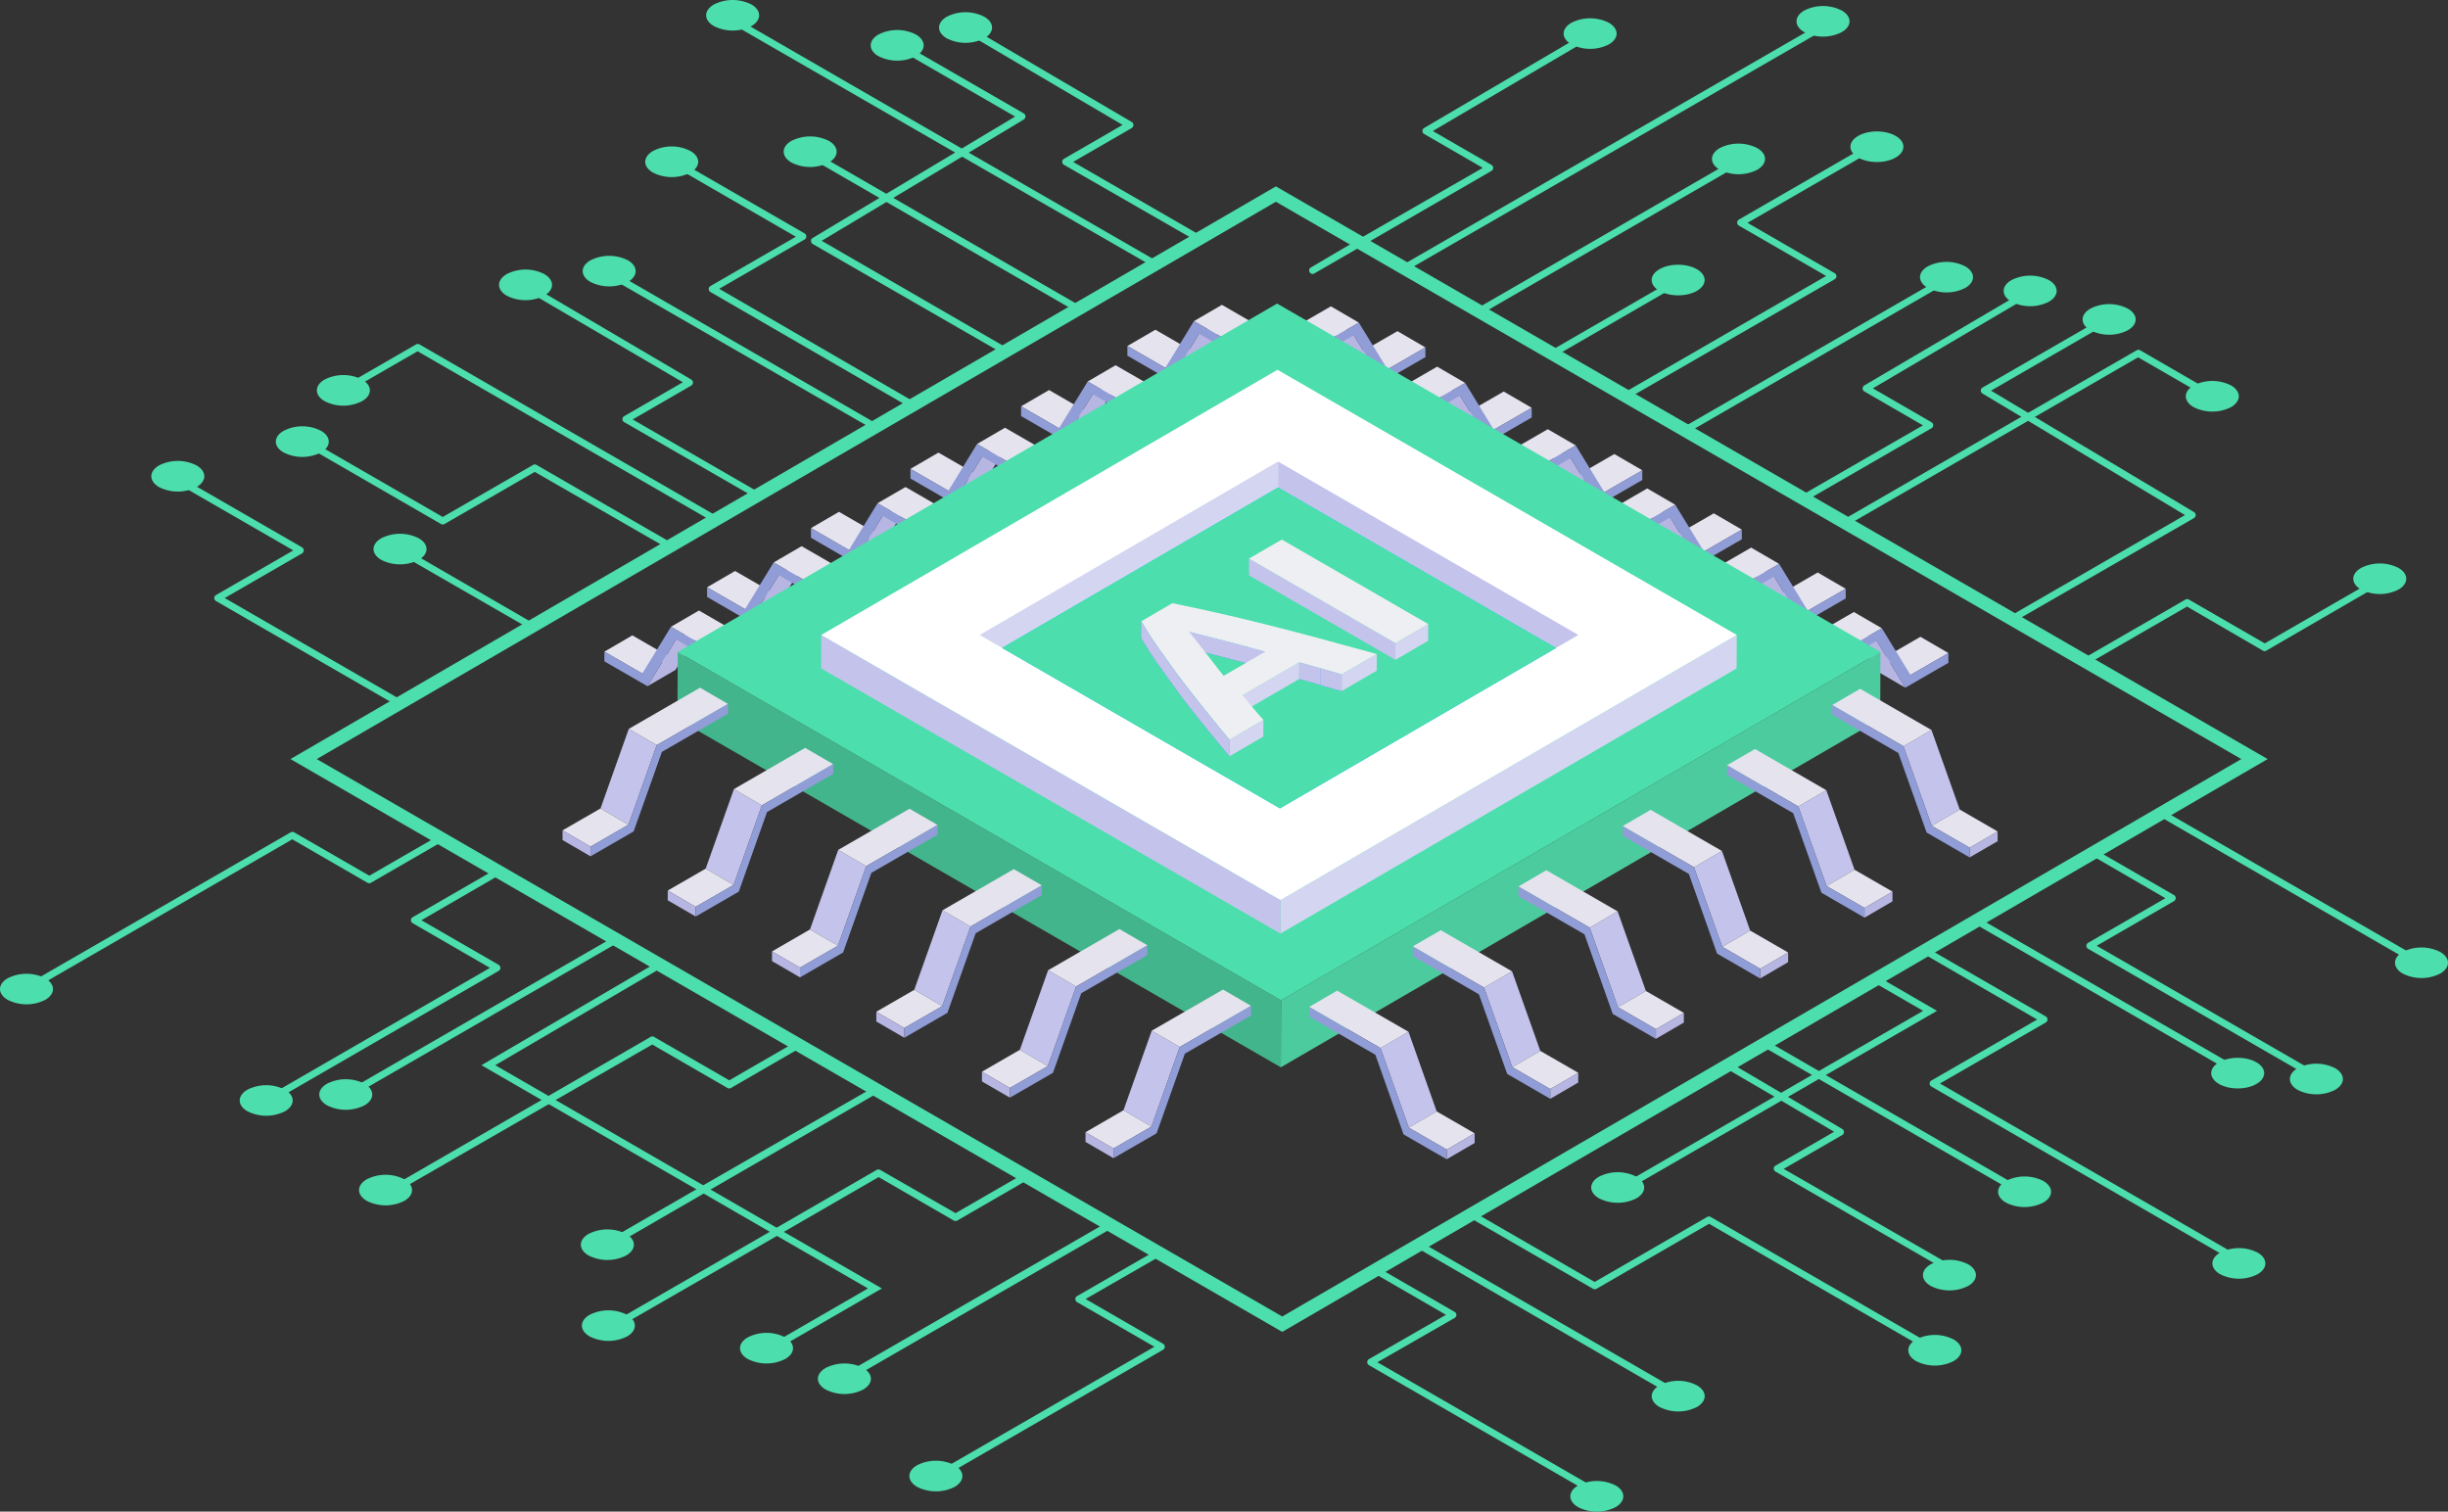 <svg xmlns="http://www.w3.org/2000/svg" xmlns:xlink="http://www.w3.org/1999/xlink" viewBox="0 0 361.23 223.04"><rect x="0" y="0" width="361.23" height="223.04" fill="#333333" stroke="none"/><defs><style>.cls-1{fill:#1393f2;}.cls-2{isolation:isolate;}.cls-3{fill:#e4e3ee;}.cls-4{fill:#b7b6e3;}.cls-5{fill:#919dd6;}.cls-6{fill:#4ccc9e;}.cls-7{fill:#43b58c;}.cls-8{fill:#4cdead;}.cls-9{fill:#d4d5f0;}.cls-10{fill:#c4c3ec;}.cls-11{fill:#fff;}.cls-12{fill:#05d4f5;}.cls-13{fill:#eeeff2;}.cls-14{clip-path:url(#clip-path);}.cls-15{clip-path:url(#clip-path-2);}.cls-16{clip-path:url(#clip-path-3);}.cls-17{clip-path:url(#clip-path-4);}</style><clipPath id="clip-path"><path class="cls-1" d="M186.7,96.16v2.47l-3.64-1-3.22-.84-2.6-.66-1.78-.44V93.22l1.77.44,2.6.66,3.22.84Z"/></clipPath><clipPath id="clip-path-2"><path class="cls-1" d="M194.9,98.61v2.47l-3.18-.89V97.72Z"/></clipPath><clipPath id="clip-path-3"><path class="cls-1" d="M198,99.5V102c-1-.3-2-.59-3.08-.89V98.61C196,98.91,197,99.2,198,99.5Z"/></clipPath><clipPath id="clip-path-4"><path class="cls-1" d="M181.41,109.13v2.47q-2.28-2.73-4.16-5.07c-1.24-1.56-2.4-3-3.45-4.45s-2-2.77-2.92-4.07-1.73-2.58-2.5-3.87V91.67c.77,1.28,1.6,2.58,2.5,3.87s1.87,2.65,2.92,4.07,2.2,2.89,3.45,4.45S179.89,107.31,181.41,109.13Z"/></clipPath></defs><g id="Layer_2" data-name="Layer 2"><g id="Layer_1-2" data-name="Layer 1"><g class="cls-2"><polygon class="cls-3" points="104.34 86.65 108.47 84.25 114.07 87.48 109.94 89.88 104.34 86.65"/><polygon class="cls-4" points="114.92 84.86 119.05 82.46 114.82 89.36 110.69 91.75 114.92 84.86"/><polygon class="cls-5" points="124.68 89.06 128.81 86.66 128.81 88.09 124.68 90.49 124.68 89.06"/><polygon class="cls-3" points="114.16 82.99 118.29 80.59 128.81 86.66 124.68 89.06 114.16 82.99"/><polygon class="cls-5" points="124.68 89.06 124.68 90.49 114.92 84.86 110.69 91.75 104.34 88.08 104.34 86.65 109.94 89.88 114.16 82.99 124.68 89.06"/></g><g class="cls-2"><polygon class="cls-3" points="119.67 77.92 123.8 75.52 129.4 78.75 125.27 81.15 119.67 77.92"/><polygon class="cls-4" points="130.25 76.12 134.38 73.72 130.15 80.62 126.02 83.02 130.25 76.12"/><polygon class="cls-5" points="140.01 80.33 144.14 77.93 144.13 79.36 140.01 81.76 140.01 80.33"/><polygon class="cls-3" points="129.49 74.25 133.62 71.86 144.14 77.93 140.01 80.33 129.49 74.25"/><polygon class="cls-5" points="140.01 80.33 140.01 81.76 130.25 76.12 126.02 83.02 119.67 79.35 119.67 77.92 125.27 81.15 129.49 74.25 140.01 80.33"/></g><g class="cls-2"><polygon class="cls-3" points="134.35 69.18 138.48 66.78 144.08 70.01 139.95 72.41 134.35 69.18"/><polygon class="cls-4" points="144.93 67.38 149.06 64.98 144.83 71.88 140.71 74.28 144.93 67.38"/><polygon class="cls-5" points="154.69 71.58 158.82 69.18 158.82 70.61 154.69 73.01 154.69 71.58"/><polygon class="cls-3" points="144.17 65.51 148.3 63.11 158.82 69.18 154.69 71.58 144.17 65.51"/><polygon class="cls-5" points="154.69 71.58 154.69 73.01 144.93 67.38 140.71 74.28 134.35 70.61 134.35 69.18 139.95 72.41 144.17 65.51 154.69 71.58"/></g><g class="cls-2"><polygon class="cls-3" points="89.19 96.15 93.31 93.75 98.91 96.98 94.78 99.38 89.19 96.15"/><polygon class="cls-4" points="99.76 94.35 103.89 91.95 99.67 98.85 95.54 101.25 99.76 94.35"/><polygon class="cls-5" points="109.53 98.56 113.65 96.16 113.65 97.59 109.52 99.99 109.53 98.56"/><polygon class="cls-3" points="99.01 92.48 103.14 90.08 113.65 96.16 109.53 98.56 99.01 92.48"/><polygon class="cls-5" points="109.53 98.56 109.52 99.99 99.76 94.35 95.54 101.25 89.18 97.58 89.19 96.15 94.78 99.38 99.01 92.48 109.53 98.56"/></g><g class="cls-2"><polygon class="cls-3" points="150.68 59.95 154.8 57.55 160.4 60.79 156.27 63.19 150.68 59.95"/><polygon class="cls-4" points="161.25 58.16 165.38 55.76 161.15 62.66 157.03 65.06 161.25 58.16"/><polygon class="cls-5" points="171.01 62.36 175.14 59.96 175.14 61.39 171.01 63.79 171.01 62.36"/><polygon class="cls-3" points="160.5 56.29 164.62 53.89 175.14 59.96 171.01 62.36 160.5 56.29"/><polygon class="cls-5" points="171.01 62.36 171.01 63.79 161.25 58.16 157.03 65.06 150.67 61.39 150.68 59.95 156.27 63.19 160.5 56.29 171.01 62.36"/></g><g class="cls-2"><polygon class="cls-3" points="166.36 51.05 170.49 48.65 176.08 51.88 171.96 54.28 166.36 51.05"/><polygon class="cls-4" points="176.94 49.25 181.06 46.85 176.84 53.75 172.71 56.15 176.94 49.25"/><polygon class="cls-5" points="186.7 53.45 190.83 51.06 190.82 52.49 186.69 54.89 186.7 53.45"/><polygon class="cls-3" points="176.18 47.38 180.31 44.98 190.83 51.06 186.7 53.45 176.18 47.38"/><polygon class="cls-5" points="186.7 53.45 186.69 54.89 176.94 49.25 172.71 56.15 166.36 52.48 166.36 51.05 171.96 54.28 176.18 47.38 186.7 53.45"/></g><g class="cls-2"><polygon class="cls-3" points="272.35 86.87 268.22 84.47 262.63 87.7 266.75 90.1 272.35 86.87"/><polygon class="cls-4" points="261.78 85.07 257.65 82.67 261.87 89.57 266 91.97 261.78 85.07"/><polygon class="cls-5" points="252.01 89.27 247.88 86.88 247.89 88.31 252.02 90.7 252.01 89.27"/><polygon class="cls-3" points="262.53 83.2 258.4 80.8 247.88 86.88 252.01 89.27 262.53 83.2"/><polygon class="cls-5" points="252.01 89.27 252.02 90.7 261.78 85.07 266 91.97 272.36 88.3 272.35 86.87 266.75 90.1 262.53 83.2 252.01 89.27"/></g><g class="cls-2"><polygon class="cls-3" points="257.02 78.14 252.89 75.74 247.3 78.97 251.43 81.37 257.02 78.14"/><polygon class="cls-4" points="246.45 76.34 242.32 73.94 246.54 80.84 250.67 83.24 246.45 76.34"/><polygon class="cls-5" points="236.68 80.54 232.56 78.14 232.56 79.57 236.69 81.97 236.68 80.54"/><polygon class="cls-3" points="247.2 74.47 243.07 72.07 232.56 78.14 236.68 80.54 247.2 74.47"/><polygon class="cls-5" points="236.68 80.54 236.69 81.97 246.45 76.34 250.67 83.24 257.03 79.57 257.02 78.14 251.43 81.37 247.2 74.47 236.68 80.54"/></g><g class="cls-2"><polygon class="cls-3" points="242.34 69.39 238.21 66.99 232.62 70.22 236.74 72.62 242.34 69.39"/><polygon class="cls-4" points="231.76 67.59 227.64 65.19 231.86 72.09 235.99 74.49 231.76 67.59"/><polygon class="cls-5" points="222 71.8 217.87 69.4 217.88 70.83 222 73.23 222 71.8"/><polygon class="cls-3" points="232.52 65.72 228.39 63.33 217.87 69.4 222 71.8 232.52 65.72"/><polygon class="cls-5" points="222 71.8 222 73.23 231.76 67.59 235.99 74.49 242.34 70.82 242.34 69.39 236.74 72.62 232.52 65.72 222 71.8"/></g><g class="cls-2"><polygon class="cls-3" points="287.51 96.36 283.38 93.96 277.78 97.2 281.91 99.59 287.51 96.36"/><polygon class="cls-4" points="276.93 94.57 272.8 92.17 277.03 99.07 281.15 101.47 276.93 94.57"/><polygon class="cls-5" points="267.17 98.77 263.04 96.37 263.04 97.8 267.17 100.2 267.17 98.77"/><polygon class="cls-3" points="277.69 92.7 273.56 90.3 263.04 96.37 267.17 98.77 277.69 92.7"/><polygon class="cls-5" points="267.17 98.77 267.17 100.2 276.93 94.57 281.15 101.47 287.51 97.8 287.51 96.36 281.91 99.59 277.69 92.7 267.17 98.77"/></g><g class="cls-2"><polygon class="cls-3" points="226.02 60.17 221.89 57.77 216.29 61 220.42 63.4 226.02 60.17"/><polygon class="cls-4" points="215.44 58.37 211.32 55.97 215.54 62.87 219.67 65.27 215.44 58.37"/><polygon class="cls-5" points="205.68 62.57 201.55 60.18 201.56 61.61 205.68 64 205.68 62.57"/><polygon class="cls-3" points="216.2 56.5 212.07 54.1 201.55 60.18 205.68 62.57 216.2 56.5"/><polygon class="cls-5" points="205.68 62.57 205.68 64 215.44 58.37 219.67 65.27 226.02 61.6 226.02 60.17 220.42 63.4 216.2 56.5 205.68 62.57"/></g><g class="cls-2"><polygon class="cls-3" points="210.33 51.26 206.21 48.86 200.61 52.09 204.74 54.49 210.33 51.26"/><polygon class="cls-4" points="199.76 49.46 195.63 47.07 199.85 53.97 203.98 56.36 199.76 49.46"/><polygon class="cls-5" points="190 53.67 185.87 51.27 185.87 52.7 190 55.1 190 53.67"/><polygon class="cls-3" points="200.51 47.6 196.39 45.2 185.87 51.27 190 53.67 200.51 47.6"/><polygon class="cls-5" points="190 53.67 190 55.1 199.76 49.46 203.98 56.36 210.34 52.69 210.33 51.26 204.74 54.49 200.51 47.6 190 53.67"/></g><g class="cls-2"><polygon class="cls-6" points="277.48 96.19 277.45 106.08 189 157.48 189.03 147.6 277.48 96.19"/><polygon class="cls-7" points="189.03 147.6 189 157.48 99.97 106.08 100 96.19 189.03 147.6"/><polygon class="cls-8" points="277.48 96.19 189.03 147.6 100 96.19 188.45 44.79 277.48 96.19"/></g><polygon class="cls-9" points="256.28 93.69 256.26 98.63 188.94 137.75 188.95 132.81 256.28 93.69"/><polygon class="cls-10" points="188.95 132.81 188.94 137.75 121.17 98.63 121.18 93.69 188.95 132.81"/><polygon class="cls-11" points="256.28 93.69 188.95 132.81 121.18 93.69 188.51 54.56 256.28 93.69"/><g class="cls-2"><polygon class="cls-10" points="92.73 121.69 88.61 119.29 92.78 107.55 96.91 109.94 92.73 121.69"/><polygon class="cls-3" points="96.91 109.94 92.78 107.55 103.3 101.47 107.42 103.87 96.91 109.94"/><polygon class="cls-3" points="87.14 124.92 83.01 122.52 88.61 119.29 92.73 121.69 87.14 124.92"/><polygon class="cls-4" points="87.14 126.35 83.01 123.95 83.01 122.52 87.14 124.92 87.14 126.35"/><polygon class="cls-5" points="107.42 103.87 107.43 105.3 97.67 110.94 93.5 122.68 87.14 126.35 87.14 124.92 92.73 121.69 96.91 109.94 107.42 103.87"/></g><g class="cls-2"><polygon class="cls-10" points="108.25 130.57 104.13 128.17 108.3 116.43 112.42 118.83 108.25 130.57"/><polygon class="cls-3" points="112.42 118.83 108.3 116.43 118.81 110.35 122.94 112.75 112.42 118.83"/><polygon class="cls-3" points="102.65 133.8 98.53 131.4 104.13 128.17 108.25 130.57 102.65 133.8"/><polygon class="cls-4" points="102.66 135.23 98.53 132.84 98.53 131.4 102.65 133.8 102.66 135.23"/><polygon class="cls-5" points="122.94 112.75 122.95 114.18 113.18 119.82 109.02 131.56 102.66 135.23 102.65 133.8 108.25 130.57 112.42 118.83 122.94 112.75"/></g><g class="cls-2"><polygon class="cls-10" points="123.65 139.54 119.52 137.14 123.69 125.4 127.82 127.8 123.65 139.54"/><polygon class="cls-3" points="127.82 127.8 123.69 125.4 134.21 119.33 138.34 121.72 127.82 127.8"/><polygon class="cls-3" points="118.05 142.77 113.92 140.38 119.52 137.14 123.65 139.54 118.05 142.77"/><polygon class="cls-4" points="118.05 144.21 113.92 141.81 113.92 140.38 118.05 142.77 118.05 144.21"/><polygon class="cls-5" points="138.34 121.72 138.34 123.16 128.58 128.79 124.41 140.54 118.05 144.21 118.05 142.77 123.65 139.54 127.82 127.8 138.34 121.72"/></g><g class="cls-2"><polygon class="cls-10" points="139.04 148.45 134.91 146.05 139.08 134.31 143.21 136.71 139.04 148.45"/><polygon class="cls-3" points="143.21 136.71 139.08 134.31 149.6 128.24 153.73 130.63 143.21 136.71"/><polygon class="cls-3" points="133.44 151.68 129.31 149.28 134.91 146.05 139.04 148.45 133.44 151.68"/><polygon class="cls-4" points="133.44 153.12 129.31 150.72 129.31 149.28 133.44 151.68 133.44 153.12"/><polygon class="cls-5" points="153.73 130.63 153.73 132.06 143.97 137.7 139.8 149.45 133.44 153.12 133.44 151.68 139.04 148.45 143.21 136.71 153.73 130.63"/></g><g class="cls-2"><polygon class="cls-10" points="154.62 157.3 150.49 154.9 154.66 143.16 158.79 145.56 154.62 157.3"/><polygon class="cls-3" points="158.79 145.56 154.66 143.16 165.18 137.08 169.31 139.48 158.79 145.56"/><polygon class="cls-3" points="149.02 160.53 144.9 158.13 150.49 154.9 154.62 157.3 149.02 160.53"/><polygon class="cls-4" points="149.03 161.96 144.9 159.57 144.9 158.13 149.02 160.53 149.03 161.96"/><polygon class="cls-5" points="169.31 139.48 169.31 140.91 159.55 146.55 155.38 158.29 149.03 161.96 149.02 160.53 154.62 157.3 158.79 145.56 169.31 139.48"/></g><g class="cls-2"><polygon class="cls-10" points="169.91 166.22 165.78 163.82 169.95 152.08 174.08 154.48 169.91 166.22"/><polygon class="cls-3" points="174.08 154.48 169.95 152.08 180.47 146.01 184.6 148.41 174.08 154.48"/><polygon class="cls-3" points="164.31 169.46 160.18 167.06 165.78 163.82 169.91 166.22 164.31 169.46"/><polygon class="cls-4" points="164.31 170.89 160.18 168.49 160.18 167.06 164.31 169.46 164.31 170.89"/><polygon class="cls-5" points="184.6 148.41 184.6 149.84 174.84 155.47 170.67 167.22 164.31 170.89 164.31 169.46 169.91 166.22 174.08 154.48 184.6 148.41"/></g><g class="cls-2"><polygon class="cls-10" points="285.05 121.85 289.18 119.45 285.01 107.71 280.88 110.11 285.05 121.85"/><polygon class="cls-3" points="280.88 110.11 285.01 107.71 274.49 101.63 270.36 104.03 280.88 110.11"/><polygon class="cls-3" points="290.65 125.08 294.77 122.68 289.18 119.45 285.05 121.85 290.65 125.08"/><polygon class="cls-4" points="290.64 126.51 294.77 124.12 294.77 122.68 290.65 125.08 290.64 126.51"/><polygon class="cls-5" points="270.36 104.03 270.36 105.46 280.12 111.1 284.29 122.84 290.64 126.51 290.65 125.08 285.05 121.85 280.88 110.11 270.36 104.03"/></g><g class="cls-2"><polygon class="cls-10" points="269.53 130.73 273.66 128.33 269.49 116.59 265.36 118.99 269.53 130.73"/><polygon class="cls-3" points="265.36 118.99 269.49 116.59 258.97 110.52 254.84 112.91 265.36 118.99"/><polygon class="cls-3" points="275.13 133.96 279.26 131.56 273.66 128.33 269.53 130.73 275.13 133.96"/><polygon class="cls-4" points="275.13 135.4 279.25 133 279.26 131.56 275.13 133.96 275.13 135.4"/><polygon class="cls-5" points="254.84 112.91 254.84 114.34 264.6 119.98 268.77 131.72 275.13 135.4 275.13 133.96 269.53 130.73 265.36 118.99 254.84 112.91"/></g><g class="cls-2"><polygon class="cls-10" points="254.14 139.7 258.26 137.31 254.09 125.56 249.97 127.96 254.14 139.7"/><polygon class="cls-3" points="249.97 127.96 254.09 125.56 243.57 119.49 239.45 121.89 249.97 127.96"/><polygon class="cls-3" points="259.74 142.94 263.86 140.54 258.26 137.31 254.14 139.7 259.74 142.94"/><polygon class="cls-4" points="259.73 144.37 263.86 141.97 263.86 140.54 259.74 142.94 259.73 144.37"/><polygon class="cls-5" points="239.45 121.89 239.44 123.32 249.21 128.95 253.37 140.7 259.73 144.37 259.74 142.94 254.14 139.7 249.97 127.96 239.45 121.89"/></g><g class="cls-2"><polygon class="cls-10" points="238.75 148.61 242.87 146.22 238.7 134.47 234.58 136.87 238.75 148.61"/><polygon class="cls-3" points="234.58 136.87 238.7 134.47 228.18 128.4 224.06 130.8 234.58 136.87"/><polygon class="cls-3" points="244.35 151.85 248.47 149.45 242.87 146.22 238.75 148.61 244.35 151.85"/><polygon class="cls-4" points="244.34 153.28 248.47 150.88 248.47 149.45 244.35 151.85 244.34 153.28"/><polygon class="cls-5" points="224.06 130.8 224.05 132.23 233.81 137.86 237.98 149.61 244.34 153.28 244.35 151.85 238.75 148.61 234.58 136.87 224.06 130.8"/></g><g class="cls-2"><polygon class="cls-10" points="223.16 157.46 227.29 155.06 223.12 143.32 218.99 145.72 223.16 157.46"/><polygon class="cls-3" points="218.99 145.72 223.12 143.32 212.6 137.25 208.47 139.64 218.99 145.72"/><polygon class="cls-3" points="228.76 160.69 232.89 158.29 227.29 155.06 223.16 157.46 228.76 160.69"/><polygon class="cls-4" points="228.76 162.13 232.88 159.73 232.89 158.29 228.76 160.69 228.76 162.13"/><polygon class="cls-5" points="208.47 139.64 208.47 141.07 218.23 146.71 222.4 158.46 228.76 162.13 228.76 160.69 223.16 157.46 218.99 145.72 208.47 139.64"/></g><g class="cls-2"><polygon class="cls-10" points="207.88 166.38 212 163.99 207.84 152.24 203.71 154.64 207.88 166.38"/><polygon class="cls-3" points="203.71 154.64 207.84 152.24 197.31 146.17 193.19 148.57 203.71 154.64"/><polygon class="cls-3" points="213.48 169.62 217.6 167.22 212 163.99 207.88 166.38 213.48 169.62"/><polygon class="cls-4" points="213.47 171.05 217.6 168.65 217.6 167.22 213.48 169.62 213.47 171.05"/><polygon class="cls-5" points="193.19 148.57 193.18 150 202.95 155.63 207.11 167.38 213.47 171.05 213.48 169.62 207.88 166.38 203.71 154.64 193.19 148.57"/></g><polygon class="cls-9" points="144.56 93.69 147.87 95.6 188.59 119.11 188.59 68.1 144.56 93.69"/><polygon class="cls-10" points="188.59 68.1 188.59 119.11 188.87 119.27 229.6 95.61 232.91 93.69 188.59 68.1"/><polygon class="cls-12" points="229.6 95.61 188.87 119.27 147.87 95.6 188.59 71.93 229.6 95.61"/><polygon class="cls-8" points="229.6 95.61 188.87 119.27 147.87 95.6 188.59 71.93 229.6 95.61"/><g class="cls-2"><polygon class="cls-9" points="210.75 92.08 210.74 94.55 205.91 97.36 205.91 94.89 210.75 92.08"/><polygon class="cls-10" points="205.91 94.89 205.91 97.36 184.3 84.89 184.31 82.42 205.91 94.89"/><polygon class="cls-13" points="210.75 92.08 205.91 94.89 184.31 82.42 189.14 79.61 210.75 92.08"/></g><g class="cls-2"><g class="cls-2"><path class="cls-1" d="M186.7,96.16v2.47l-3.64-1-3.22-.84-2.6-.66-1.78-.44V93.22l1.77.44,2.6.66,3.22.84Z"/><g class="cls-14"><g class="cls-2"><path class="cls-10" d="M186.7,96.16v2.47l-3.64-1-3.22-.84-2.6-.66-1.78-.44V93.22l1.77.44,2.6.66,3.22.84Z"/></g></g></g><g class="cls-2"><path class="cls-1" d="M194.9,98.61v2.47l-3.18-.89V97.72Z"/><g class="cls-15"><g class="cls-2"><path class="cls-10" d="M194.9,98.61v2.47l-3.18-.89V97.72Z"/></g></g></g><g class="cls-2"><path class="cls-1" d="M198,99.5V102c-1-.3-2-.59-3.08-.89V98.61C196,98.91,197,99.2,198,99.5Z"/><g class="cls-16"><g class="cls-2"><path class="cls-10" d="M198,99.5V102c-1-.3-2-.59-3.08-.89V98.61C196,98.91,197,99.2,198,99.5Z"/></g></g></g><polygon class="cls-9" points="203.16 96.49 203.15 98.96 197.97 101.97 197.98 99.5 203.16 96.49"/><polygon class="cls-9" points="191.72 97.72 191.71 100.19 183.32 105.06 183.33 102.59 191.72 97.72"/><g class="cls-2"><path class="cls-1" d="M181.41,109.13v2.47q-2.28-2.73-4.16-5.07c-1.24-1.56-2.4-3-3.45-4.45s-2-2.77-2.92-4.07-1.73-2.58-2.5-3.87V91.67c.77,1.28,1.6,2.58,2.5,3.87s1.87,2.65,2.92,4.07,2.2,2.89,3.45,4.45S179.89,107.31,181.41,109.13Z"/><g class="cls-17"><g class="cls-2"><path class="cls-10" d="M181.41,109.13v2.47q-2.28-2.73-4.16-5.07c-1.24-1.56-2.4-3-3.45-4.45s-2-2.77-2.92-4.07-1.73-2.58-2.5-3.87V91.67c.77,1.28,1.6,2.58,2.5,3.87s1.87,2.65,2.92,4.07,2.2,2.89,3.45,4.45S179.89,107.31,181.41,109.13Z"/></g></g></g><polygon class="cls-9" points="186.43 106.21 186.42 108.68 181.41 111.6 181.41 109.13 186.43 106.21"/><path class="cls-13" d="M194.9,98.61l-3.18-.89-8.39,4.87,1.56,1.85c.51.61,1,1.2,1.54,1.77l-5,2.92q-2.28-2.73-4.15-5.07t-3.45-4.45c-1.05-1.42-2-2.77-2.92-4.07s-1.73-2.59-2.5-3.87L173,89c2.2.45,4.42.93,6.68,1.44s4.6,1.06,7,1.67,5,1.26,7.71,2,5.62,1.52,8.76,2.39l-5.18,3C197,99.2,196,98.91,194.9,98.61Zm-14.34,1.11,6.14-3.56-3.64-1-3.22-.84-2.6-.66-1.77-.44.8,1,1.17,1.49,1.45,1.87C179.41,98.28,180,99,180.56,99.72Z"/></g><path class="cls-8" d="M189.21,196.52,42.86,112l145.41-84.5L334.62,112ZM46.74,112l142.47,82.25L330.73,112,188.27,29.77Z"/><path class="cls-8" d="M65.56,124l-10.82,6.25a.53.53,0,0,1-.52,0l-11.09-6.41-36,20.8-3.36,1.94a.48.48,0,0,1-.26.07.52.52,0,0,1-.44-.26.51.51,0,0,1,.19-.7l2.83-1.64,36.8-21.24a.52.52,0,0,1,.51,0l11.1,6.4,10.05-5.8Z"/><path class="cls-8" d="M152.81,173.4l-1.71,1-9.84,5.69a.53.53,0,0,1-.52,0l-11.09-6.41-14,8.09-1,.59L93.34,194.62l-3.07,1.78a.54.54,0,0,1-.25.06.53.53,0,0,1-.45-.25.51.51,0,0,1,.19-.7l2.73-1.58,21.1-12.18,1-.6,14.77-8.53a.53.53,0,0,1,.52,0L141,179l9.08-5.24,1.71-1Z"/><path class="cls-8" d="M119.14,154l-1.71,1-9.57,5.53a.53.53,0,0,1-.52,0l-11.09-6.41L82,162.3l-1,.6L60.49,174.71l-3.62,2.09a.57.57,0,0,1-.25.06.53.53,0,0,1-.45-.25.51.51,0,0,1,.19-.7L59.67,174l20.25-11.7,1-.59L96,153a.49.49,0,0,1,.52,0l11.09,6.4,8.8-5.08,1.71-1Z"/><path class="cls-8" d="M92.28,138.44l-1.72,1-36.19,20.9-2.72,1.57a.51.51,0,0,1-.7-.19.5.5,0,0,1,.19-.7l2.26-1.3,36.14-20.87,1.71-1Z"/><path class="cls-8" d="M165.2,180.55l-1.71,1-35.7,20.61L125,203.73a.54.54,0,0,1-.26.07.51.51,0,0,1-.26-1l2.24-1.29,35.7-20.61,1.71-1Z"/><path class="cls-8" d="M130.66,160.6l-1.71,1-24.11,13.92-1,.59-10.93,6.32h0L90,184.07a.45.45,0,0,1-.25.07.51.51,0,0,1-.26-1l2.37-1.37,10.92-6.3,1-.59L127.92,161l1.71-1Z"/><polygon class="cls-8" points="130.13 190.11 116.61 197.92 112.83 200.1 112.32 199.21 115.72 197.25 128.08 190.11 114.62 182.34 113.59 181.75 103.82 176.1 102.8 175.51 80.95 162.9 79.92 162.3 71.04 157.17 95.99 142.56 97.69 141.57 98.71 142.16 97.01 143.15 73.08 157.17 80.95 161.71 81.97 162.3 103.82 174.92 104.84 175.51 114.62 181.16 115.64 181.75 130.13 190.11"/><path class="cls-8" d="M6.67,144.34c1.53.88,1.53,2.31,0,3.19a6.12,6.12,0,0,1-5.53,0c-1.52-.88-1.52-2.31,0-3.19A6.12,6.12,0,0,1,6.67,144.34Z"/><path class="cls-8" d="M73.84,142.81a.5.5,0,0,1-.25.44l-31,17.91-2.84,1.64a.54.54,0,0,1-.25.06.51.51,0,0,1-.45-.25.52.52,0,0,1,.19-.7l2.36-1.36L72.3,142.81l-11.4-6.59a.51.51,0,0,1,0-.89l11.28-6.51,1.71-1,1,.59-1.71,1-11,6.37,11.41,6.58A.52.52,0,0,1,73.84,142.81Z"/><path class="cls-8" d="M42.05,160.78c1.52.88,1.52,2.31,0,3.19a6.12,6.12,0,0,1-5.53,0c-1.53-.88-1.53-2.31,0-3.19A6.12,6.12,0,0,1,42.05,160.78Z"/><path class="cls-8" d="M171.88,198.71a.52.52,0,0,1-.26.45l-30.2,17.44-3.65,2.1a.48.48,0,0,1-.26.07.5.5,0,0,1-.44-.26.51.51,0,0,1,.19-.7l3.17-1.83,29.91-17.27-11.41-6.58a.52.52,0,0,1-.25-.45.5.5,0,0,1,.25-.44l10.69-6.17,1.71-1,1,.6-1.71,1-10.43,6,11.41,6.59A.51.51,0,0,1,171.88,198.71Z"/><path class="cls-8" d="M140.87,216.19c1.52.88,1.52,2.31,0,3.2a6.12,6.12,0,0,1-5.53,0c-1.53-.89-1.53-2.32,0-3.2A6.12,6.12,0,0,1,140.87,216.19Z"/><path class="cls-8" d="M53.79,159.9c1.52.88,1.52,2.31,0,3.19a6.12,6.12,0,0,1-5.53,0c-1.53-.88-1.53-2.31,0-3.19A6.12,6.12,0,0,1,53.79,159.9Z"/><path class="cls-8" d="M59.66,174c1.52.88,1.52,2.31,0,3.19a6.12,6.12,0,0,1-5.53,0c-1.53-.88-1.53-2.31,0-3.19A6.12,6.12,0,0,1,59.66,174Z"/><path class="cls-8" d="M92.39,182.06c1.53.88,1.53,2.31,0,3.19a6.12,6.12,0,0,1-5.53,0c-1.53-.88-1.53-2.31,0-3.19A6.12,6.12,0,0,1,92.39,182.06Z"/><path class="cls-8" d="M92.54,194c1.52.88,1.52,2.31,0,3.19a6.12,6.12,0,0,1-5.53,0c-1.53-.88-1.53-2.31,0-3.19A6.12,6.12,0,0,1,92.54,194Z"/><path class="cls-8" d="M115.87,197.33c1.53.88,1.53,2.31,0,3.19a6.12,6.12,0,0,1-5.53,0c-1.52-.88-1.52-2.31,0-3.19A6.06,6.06,0,0,1,115.87,197.33Z"/><path class="cls-8" d="M127.37,201.84c1.52.88,1.52,2.31,0,3.19a6.12,6.12,0,0,1-5.53,0c-1.53-.88-1.53-2.31,0-3.19A6.12,6.12,0,0,1,127.37,201.84Z"/><path class="cls-8" d="M342.68,159.34a.54.54,0,0,1-.45.26.55.55,0,0,1-.25-.07l-3.12-1.8L308.13,140a.49.49,0,0,1-.26-.44.5.5,0,0,1,.26-.45l11.4-6.58L309.3,126.6l-1.71-1,1-.59,1.71,1,10.5,6.06a.52.52,0,0,1,0,.89l-11.41,6.59L340,157.21l2.48,1.43A.51.51,0,0,1,342.68,159.34Z"/><path class="cls-8" d="M236.52,220.79a.53.53,0,0,1-.45.25.54.54,0,0,1-.25-.06l-3-1.75L202,201.43a.52.52,0,0,1,0-.89L213.37,194l-10-5.78-1.7-1,1-.59,1.7,1,10.28,5.94a.51.51,0,0,1,0,.89L203.25,201,234,218.74l2.34,1.35A.52.52,0,0,1,236.52,220.79Z"/><path class="cls-8" d="M288.86,187.79a.54.54,0,0,1-.45.26.43.43,0,0,1-.25-.07l-2.84-1.64L262,172.87a.5.5,0,0,1,0-.88l8.65-5-7.8-4.58-1-.6L255.31,158l-1.69-1,1-.59,1.69,1,6.53,3.84,1,.6,8,4.73a.54.54,0,0,1,.26.45.53.53,0,0,1-.26.44l-8.64,5L286.71,186h0l2,1.13A.52.52,0,0,1,288.86,187.79Z"/><path class="cls-8" d="M331.23,186.43a.52.52,0,0,1-.45.26.51.51,0,0,1-.26-.07l-3-1.74L285,160.32a.51.51,0,0,1-.26-.44.52.52,0,0,1,.26-.45l15.61-9-16.19-9.36-1.71-1,1-.59,1.71,1,16.46,9.5a.52.52,0,0,1,0,.89l-15.62,9,42.43,24.5,2.35,1.35A.52.52,0,0,1,331.23,186.43Z"/><path class="cls-8" d="M285.59,199.26a.52.52,0,0,1-.45.25.47.47,0,0,1-.25-.07l-2.6-1.49-30.1-17.38-16.61,9.59a.52.52,0,0,1-.51,0L217.44,180l-1.7-1,1-.59,1.7,1,16.87,9.74,16.6-9.59a.53.53,0,0,1,.52,0l30.87,17.83,2.08,1.2A.51.51,0,0,1,285.59,199.26Z"/><path class="cls-8" d="M330.76,158.44a.51.51,0,0,1-.7.19l-2.92-1.69L292,136.65l-1.7-1,1-.6,1.7,1,35.23,20.33,2.34,1.35A.51.51,0,0,1,330.76,158.44Z"/><path class="cls-8" d="M357.92,142.53a.51.51,0,0,1-.7.19L354,140.86,319.26,120.8l-1.71-1,1-.6,1.71,1,34.7,20,2.74,1.58A.51.51,0,0,1,357.92,142.53Z"/><path class="cls-8" d="M299.2,176.41a.53.53,0,0,1-.45.25.48.48,0,0,1-.26-.07l-3.17-1.83-26.93-15.55-1-.59-6.6-3.82-1.71-1,1-.59,1.71,1,6.61,3.82,1,.59,26.84,15.49,2.76,1.6A.52.52,0,0,1,299.2,176.41Z"/><path class="cls-8" d="M248.22,206.12a.51.51,0,0,1-.7.19l-3-1.7h0L209.7,184.47l-1.7-1,1-.6,1.7,1,34.95,20.17,2.36,1.37A.5.5,0,0,1,248.22,206.12Z"/><polygon class="cls-8" points="285.83 149.15 269.42 158.62 268.39 159.21 263.88 161.82 262.86 162.41 242.28 174.29 239.2 176.06 238.69 175.18 241.43 173.6 261.84 161.81 262.86 161.22 267.36 158.62 268.39 158.03 283.78 149.15 277.11 145.3 275.41 144.31 276.43 143.72 278.14 144.7 285.83 149.15"/><path class="cls-8" d="M238.4,219.18c1.52.88,1.52,2.31,0,3.2a6.12,6.12,0,0,1-5.53,0c-1.53-.89-1.53-2.32,0-3.2A6.12,6.12,0,0,1,238.4,219.18Z"/><path class="cls-8" d="M250.4,204.41c1.53.88,1.53,2.31,0,3.19a6.1,6.1,0,0,1-5.52,0c-1.53-.88-1.53-2.31,0-3.19A6,6,0,0,1,250.4,204.41Z"/><path class="cls-8" d="M241.48,173.62c1.52.88,1.52,2.31,0,3.19a6.12,6.12,0,0,1-5.53,0c-1.53-.88-1.53-2.31,0-3.19A6.12,6.12,0,0,1,241.48,173.62Z"/><path class="cls-8" d="M288.27,197.63c1.53.88,1.53,2.31,0,3.2a6.12,6.12,0,0,1-5.53,0c-1.53-.89-1.53-2.32,0-3.2A6.12,6.12,0,0,1,288.27,197.63Z"/><path class="cls-8" d="M290.43,186.55c1.52.88,1.52,2.31,0,3.19a6.12,6.12,0,0,1-5.53,0c-1.53-.88-1.53-2.31,0-3.19A6.12,6.12,0,0,1,290.43,186.55Z"/><path class="cls-8" d="M301.51,174.25c1.53.88,1.53,2.31,0,3.19a6.1,6.1,0,0,1-5.52,0c-1.53-.88-1.53-2.31,0-3.19A6.1,6.1,0,0,1,301.51,174.25Z"/><path class="cls-8" d="M333.14,184.82c1.52.88,1.52,2.31,0,3.19a6.12,6.12,0,0,1-5.53,0c-1.53-.88-1.53-2.31,0-3.19A6.12,6.12,0,0,1,333.14,184.82Z"/><ellipse class="cls-8" cx="330.2" cy="158.34" rx="3.91" ry="2.26"/><path class="cls-8" d="M344.57,157.61c1.53.89,1.53,2.31,0,3.2a6.12,6.12,0,0,1-5.53,0c-1.52-.89-1.52-2.31,0-3.2A6.12,6.12,0,0,1,344.57,157.61Z"/><path class="cls-8" d="M360.08,140.46c1.53.88,1.53,2.31,0,3.19a6.12,6.12,0,0,1-5.53,0c-1.52-.88-1.52-2.31,0-3.19A6.12,6.12,0,0,1,360.08,140.46Z"/><path class="cls-8" d="M151.32,17.18a.53.53,0,0,1-.25.45L143,22.49l-1,.61-10.19,6.1-1,.6-9.56,5.73L148,51l1.71,1-1,.59-1.71-1L119.92,36a.54.54,0,0,1-.25-.45.5.5,0,0,1,.25-.44l9.81-5.88,1-.61,10.19-6.1,1-.61,7.87-4.71L134.73,8.5,132.18,7a.52.52,0,0,1-.19-.7.51.51,0,0,1,.7-.18l3,1.74,15.36,8.86A.52.52,0,0,1,151.32,17.18Z"/><path class="cls-8" d="M59.53,103.46,33.16,88.24l11.41-6.59a.52.52,0,0,0,.25-.44.55.55,0,0,0-.25-.45l-15.5-8.94-2.88-1.66a.51.51,0,1,0-.51.89l2.19,1.27,15.41,8.89L31.87,87.8a.5.5,0,0,0-.25.44.49.49,0,0,0,.25.44L58.5,104.06Z"/><path class="cls-8" d="M113.18,73.27l-1,.6-1.71-1L92.11,62.29a.51.51,0,0,1,0-.89l8.65-5L79.59,44l-2-1.18a.51.51,0,0,1-.19-.7.53.53,0,0,1,.71-.18l2.55,1.51L102,56a.52.52,0,0,1,0,.89l-8.64,5,18.08,10.44Z"/><path class="cls-8" d="M136.1,60l-1,.6-1.71-1L104.84,43.09a.51.51,0,0,1,0-.89l12.6-7.27-16-9.24-3.38-2a.51.51,0,1,1,.51-.88l3.86,2.23,16.3,9.4a.52.52,0,0,1,.25.45.5.5,0,0,1-.25.44l-12.6,7.28L134.39,59Z"/><path class="cls-8" d="M100.27,80.77l-1,.6-1.7-1L78.91,69.63,65.59,77.32a.52.52,0,0,1-.51,0l-18-10.4-2.22-1.28a.52.52,0,1,1,.52-.89L48,66.28l17.33,10L78.66,68.6a.47.47,0,0,1,.51,0L98.56,79.79Z"/><path class="cls-8" d="M160.48,45.79l-1,.59-1.7-1-27-15.59-1-.58-8.36-4.83h0l-2.17-1.26a.52.52,0,0,1-.19-.7.53.53,0,0,1,.71-.18l2.8,1.61,8.23,4.75,1,.59,27,15.6Z"/><path class="cls-8" d="M171.86,39.17l-1,.59-1.71-1L141.94,23.1l-1-.59L109.48,4.37l-1.63-.94a.51.51,0,0,1-.19-.7.52.52,0,0,1,.7-.19l2.39,1.38,31.18,18,1,.59,27.21,15.69Z"/><path class="cls-8" d="M130.55,63.17l-1,.6-1.7-1L91.78,42h0l-2.41-1.4a.51.51,0,0,1,.51-.89l3,1.75,35.94,20.75Z"/><path class="cls-8" d="M79.9,92.61l-1,.6-1.71-1L61.08,82.93l-3.86-2.22A.51.51,0,0,1,57,80a.5.5,0,0,1,.69-.19l4.42,2.55,16,9.26Z"/><path class="cls-8" d="M29,68.67c1.53.89,1.53,2.31,0,3.2a6.12,6.12,0,0,1-5.53,0c-1.52-.89-1.52-2.31,0-3.2A6.12,6.12,0,0,1,29,68.67Z"/><path class="cls-8" d="M61.79,79.42c1.53.88,1.53,2.31,0,3.19a6.12,6.12,0,0,1-5.53,0c-1.52-.88-1.52-2.31,0-3.19A6.12,6.12,0,0,1,61.79,79.42Z"/><path class="cls-8" d="M47.37,63.57c1.53.88,1.53,2.31,0,3.19a6.1,6.1,0,0,1-5.52,0c-1.53-.88-1.53-2.31,0-3.19A6,6,0,0,1,47.37,63.57Z"/><path class="cls-8" d="M80.31,40.44c1.53.88,1.53,2.31,0,3.19a6.12,6.12,0,0,1-5.53,0c-1.52-.88-1.52-2.31,0-3.19A6.06,6.06,0,0,1,80.31,40.44Z"/><path class="cls-8" d="M53.43,56c1.53.88,1.53,2.31,0,3.19a6.06,6.06,0,0,1-5.53,0c-1.52-.88-1.52-2.31,0-3.19A6.12,6.12,0,0,1,53.43,56Z"/><path class="cls-8" d="M107,76.85l-1,.6-1.7-1L61.62,51.83l-7.74,4.46L51,58a.51.51,0,1,1-.52-.88l2.4-1.39,8.51-4.91a.52.52,0,0,1,.51,0l43.44,25.08Z"/><path class="cls-8" d="M178.32,35.42l-1,.59-1.71-1L157,24.32a.51.51,0,0,1,0-.89l8.65-5L144.53,6l-2-1.18a.51.51,0,1,1,.51-.88l2.57,1.5L167,18a.5.5,0,0,1,.25.44.53.53,0,0,1-.25.45l-8.65,5,18.29,10.55Z"/><path class="cls-8" d="M145.24,2.47c1.53.88,1.53,2.31,0,3.19a6.12,6.12,0,0,1-5.53,0c-1.52-.88-1.52-2.31,0-3.19A6.06,6.06,0,0,1,145.24,2.47Z"/><path class="cls-8" d="M92.66,38.41c1.52.88,1.52,2.31,0,3.19a6.12,6.12,0,0,1-5.53,0c-1.53-.88-1.53-2.31,0-3.19A6.12,6.12,0,0,1,92.66,38.41Z"/><path class="cls-8" d="M101.88,22.28c1.53.88,1.53,2.31,0,3.19a6.1,6.1,0,0,1-5.52,0c-1.53-.88-1.53-2.31,0-3.19A6,6,0,0,1,101.88,22.28Z"/><path class="cls-8" d="M110.88.66c1.52.88,1.52,2.31,0,3.19a6.12,6.12,0,0,1-5.53,0c-1.53-.88-1.53-2.31,0-3.19A6.12,6.12,0,0,1,110.88.66Z"/><path class="cls-8" d="M135.15,5.09c1.53.89,1.53,2.32,0,3.2a6.1,6.1,0,0,1-5.52,0c-1.53-.88-1.53-2.31,0-3.2A6.1,6.1,0,0,1,135.15,5.09Z"/><path class="cls-8" d="M122.31,20.79c1.53.88,1.53,2.31,0,3.19a6.12,6.12,0,0,1-5.53,0c-1.52-.88-1.52-2.31,0-3.19A6.12,6.12,0,0,1,122.31,20.79Z"/><path class="cls-8" d="M324,76a.55.55,0,0,1-.26.45L298.21,91.14l-1.7,1-1-.59,1.7-1L322.42,76,299.26,62.09l-1-.6-5.72-3.42a.55.55,0,0,1-.25-.45.51.51,0,0,1,.26-.44l15.35-8.86,3-1.74a.51.51,0,0,1,.7.18.52.52,0,0,1-.19.71l-2.54,1.47-15.07,8.7,5.45,3.26,1,.61,23.42,14A.53.53,0,0,1,324,76Z"/><path class="cls-8" d="M299.53,43.66l-2,1.18L276.36,57.3l8.65,5a.52.52,0,0,1,.26.45.51.51,0,0,1-.26.44L267.4,73.35l-1.71,1-1-.59,1.71-1,17.35-10-8.64-5a.51.51,0,0,1-.26-.45.52.52,0,0,1,.25-.44l21.38-12.58,2.55-1.5a.52.52,0,0,1,.71.18A.51.51,0,0,1,299.53,43.66Z"/><path class="cls-8" d="M277.67,21.44l-3.29,1.9-16.52,9.54,12.87,7.43a.54.54,0,0,1,.26.45.51.51,0,0,1-.26.44l-29.5,17-1.71,1-1-.59,1.7-1,29.25-16.89-12.88-7.43a.54.54,0,0,1-.25-.45.52.52,0,0,1,.25-.44l16.91-9.76,3.67-2.13a.53.53,0,0,1,.71.19A.52.52,0,0,1,277.67,21.44Z"/><path class="cls-8" d="M351.49,86.11l-2.2,1.27L334.42,96a.47.47,0,0,1-.51,0L322.72,89.5l-13.67,7.89-1.71,1-1-.59,1.71-1,14.43-8.33a.49.49,0,0,1,.52,0l11.19,6.46,14-8.08L351,85.22a.51.51,0,0,1,.51.89Z"/><path class="cls-8" d="M256.89,24.2l-2.17,1.25h0L219.58,45.74l-1.71,1-1-.59,1.7-1,35-20.22,2.8-1.62a.51.51,0,0,1,.51.89Z"/><path class="cls-8" d="M269.27,4.32l-1.63.94-59.11,34.1-1.71,1-1-.59,1.71-1L266.37,4.81l2.39-1.38a.51.51,0,0,1,.51.89Z"/><path class="cls-8" d="M287.75,41.47l-2.42,1.4L250,63.28l-1.71,1-1-.59,1.7-1,35.27-20.36,3-1.75a.52.52,0,0,1,.7.19A.51.51,0,0,1,287.75,41.47Z"/><path class="cls-8" d="M249.43,41l-3.85,2.23L230.41,52l-1.71,1-1-.59,1.71-1,15.12-8.73,4.41-2.55a.51.51,0,0,1,.51.89Z"/><ellipse class="cls-8" cx="247.63" cy="41.32" rx="3.91" ry="2.26"/><path class="cls-8" d="M348.4,83.8c-1.53.88-1.53,2.31,0,3.19a6.12,6.12,0,0,0,5.53,0c1.52-.88,1.52-2.31,0-3.19A6.12,6.12,0,0,0,348.4,83.8Z"/><path class="cls-8" d="M296.81,41.33c-1.53.88-1.53,2.31,0,3.19a6.12,6.12,0,0,0,5.53,0c1.52-.88,1.52-2.31,0-3.19A6.12,6.12,0,0,0,296.81,41.33Z"/><path class="cls-8" d="M323.69,56.87c-1.53.89-1.53,2.31,0,3.2a6.12,6.12,0,0,0,5.53,0c1.52-.89,1.52-2.31,0-3.2A6.12,6.12,0,0,0,323.69,56.87Z"/><path class="cls-8" d="M326.86,58.68a.52.52,0,0,1-.7.19l-2.92-1.68-7.74-4.47-15.22,8.79-1,.58L273.59,76.92l-1.71,1-1-.59,1.71-1,25.7-14.84,1-.59,16-9.22a.52.52,0,0,1,.51,0l8.51,4.92,2.4,1.38A.52.52,0,0,1,326.86,58.68Z"/><path class="cls-8" d="M234.61,5.7l-2,1.18L211.43,19.33l8.65,5a.52.52,0,0,1,.26.45.51.51,0,0,1-.26.44l-18,10.41-1.7,1-6.43,3.71a.49.49,0,0,1-.25.08.52.52,0,0,1-.45-.26.51.51,0,0,1,.19-.7L199.32,36,201,35,218.8,24.77l-8.65-5a.52.52,0,0,1-.25-.44.5.5,0,0,1,.25-.45L231.53,6.31l2.56-1.5a.52.52,0,0,1,.7.18A.53.53,0,0,1,234.61,5.7Z"/><path class="cls-8" d="M231.88,3.36c-1.53.88-1.53,2.31,0,3.19a6.12,6.12,0,0,0,5.53,0c1.52-.88,1.52-2.31,0-3.19A6.12,6.12,0,0,0,231.88,3.36Z"/><path class="cls-8" d="M284.47,39.3c-1.53.88-1.53,2.31,0,3.19a6.1,6.1,0,0,0,5.52,0c1.53-.88,1.53-2.31,0-3.19A6.1,6.1,0,0,0,284.47,39.3Z"/><ellipse class="cls-8" cx="276.96" cy="21.65" rx="3.91" ry="2.26"/><path class="cls-8" d="M266.24,1.55c-1.52.88-1.52,2.31,0,3.19a6.06,6.06,0,0,0,5.53,0c1.53-.88,1.53-2.31,0-3.19A6.12,6.12,0,0,0,266.24,1.55Z"/><path class="cls-8" d="M308.46,45.54c-1.53.88-1.53,2.31,0,3.19a6.12,6.12,0,0,0,5.53,0c1.53-.88,1.53-2.31,0-3.19A6.06,6.06,0,0,0,308.46,45.54Z"/><path class="cls-8" d="M253.77,21.85c-1.53.89-1.53,2.31,0,3.2a6.12,6.12,0,0,0,5.53,0c1.53-.89,1.53-2.31,0-3.2A6.12,6.12,0,0,0,253.77,21.85Z"/></g></g></svg>